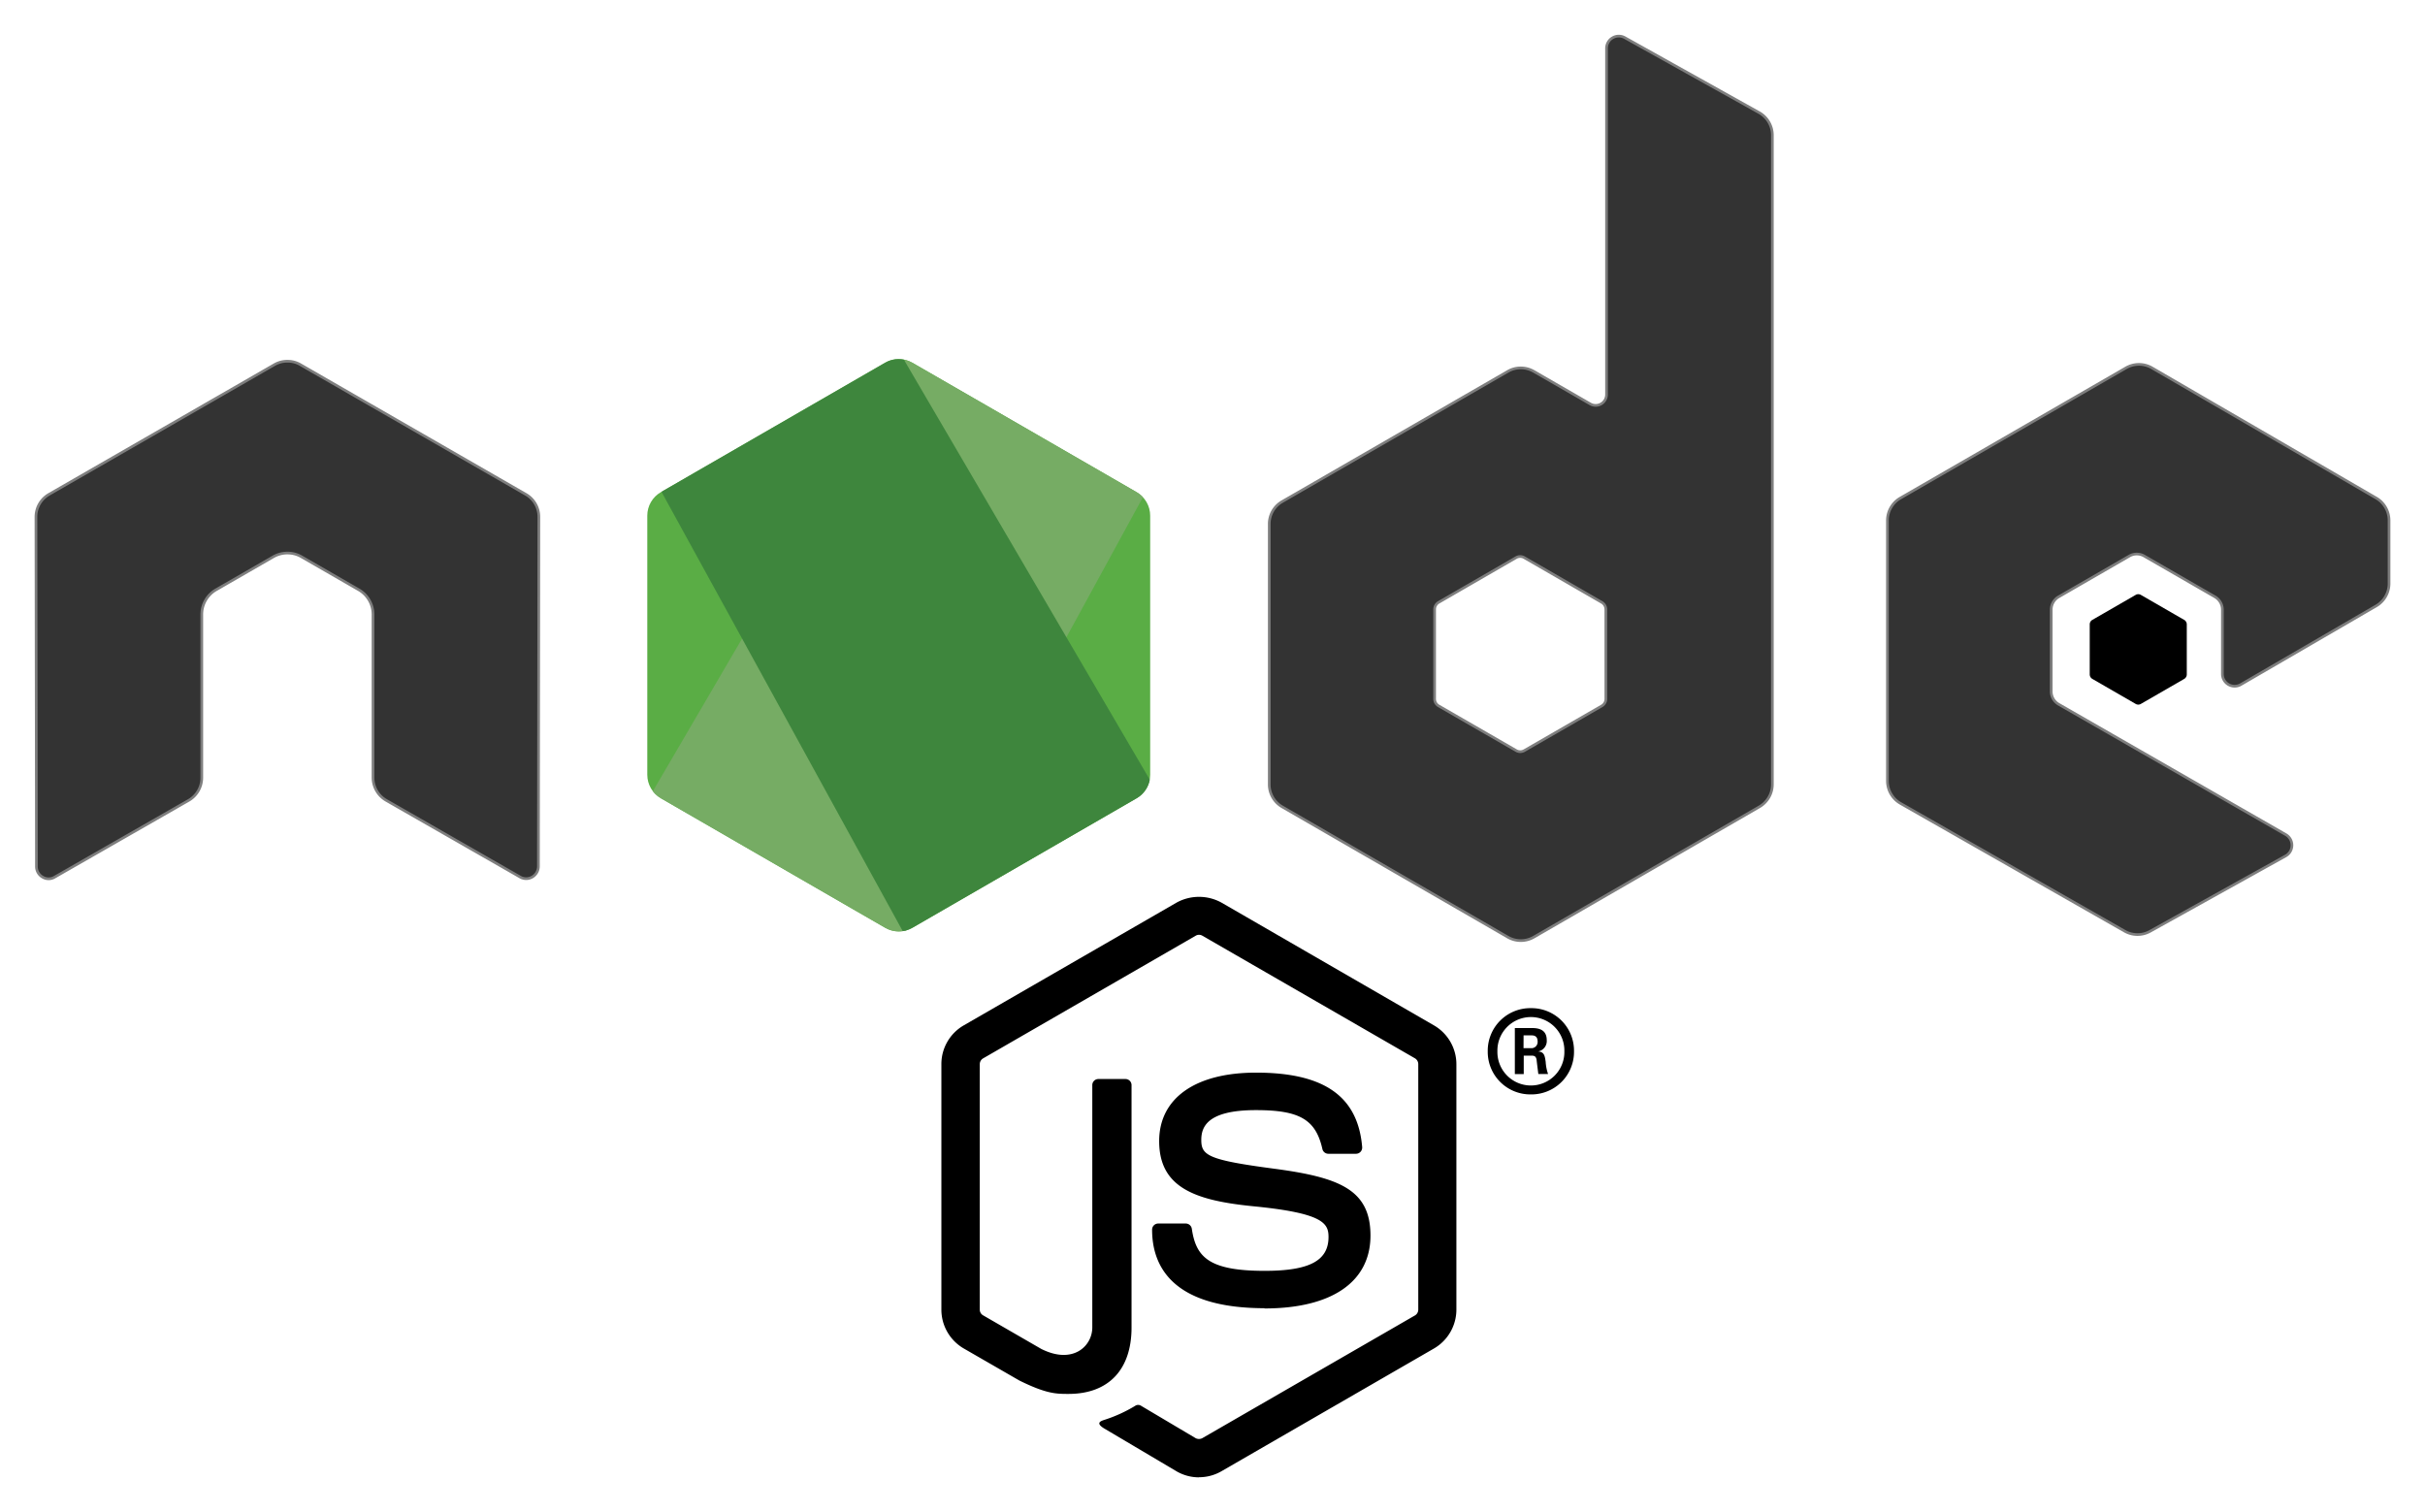 <svg xmlns="http://www.w3.org/2000/svg" viewBox="0 0 455.37 283.96"><defs><filter id="Path_9" width="109.71" height="122.147" x="170.273" y="161.813" filterUnits="userSpaceOnUse"><feOffset dx="1" dy="1"/><feGaussianBlur result="blur" stdDeviation="2"/><feFlood flood-color="#fff"/><feComposite in2="blur" operator="in"/><feComposite in="SourceGraphic"/></filter><filter id="Path_10" width="87.74" height="65.67" x="209.842" y="186.571" filterUnits="userSpaceOnUse"><feOffset dx="1" dy="1"/><feGaussianBlur result="blur-2" stdDeviation="2"/><feFlood flood-color="#fff"/><feComposite in2="blur-2" operator="in"/><feComposite in="SourceGraphic"/></filter><filter id="Path_8" width="29.205" height="29.205" x="272.871" y="182.839" filterUnits="userSpaceOnUse"><feOffset dx="1" dy="1"/><feGaussianBlur result="blur-3" stdDeviation="2"/><feFlood flood-color="#fff"/><feComposite in2="blur-3" operator="in"/><feComposite in="SourceGraphic"/></filter><filter id="Path_11" width="455.37" height="183.463" x="0" y="0" filterUnits="userSpaceOnUse"><feOffset dx="1" dy="1"/><feGaussianBlur result="blur-4" stdDeviation="2"/><feFlood flood-color="#fff"/><feComposite in2="blur-4" operator="in"/><feComposite in="SourceGraphic"/></filter><filter id="Path_12" width="31.225" height="33.768" x="385.913" y="105.081" filterUnits="userSpaceOnUse"><feOffset dx="1" dy="1"/><feGaussianBlur result="blur-5" stdDeviation="2"/><feFlood flood-color="#fff"/><feComposite in2="blur-5" operator="in"/><feComposite in="SourceGraphic"/></filter><clipPath id="clip-path"><path id="Path_14" d="M239.03 226.6l-42.13 24.322a5.085 5.085 0 0 0-2.546 4.406V304a5.084 5.084 0 0 0 2.546 4.4l42.133 24.336a5.1 5.1 0 0 0 5.09 0l42.126-24.336a5.1 5.1 0 0 0 2.54-4.406v-48.666a5.085 5.085 0 0 0-2.55-4.406l-42.12-24.322a5.123 5.123 0 0 0-5.1 0" data-name="Path 14"/></clipPath><linearGradient id="linear-gradient" x1="-.847" x2="-.838" y1="-1.034" y2="-1.034" gradientUnits="objectBoundingBox"><stop offset=".3" stop-color="#3e863d"/><stop offset=".5" stop-color="#55934f"/><stop offset=".8" stop-color="#5aad45"/></linearGradient><clipPath id="clip-path-2"><path id="Path_16" d="M195.4 307.086a5.1 5.1 0 0 0 1.5 1.316l36.14 20.875 6.02 3.46a5.107 5.107 0 0 0 2.934.665 5.2 5.2 0 0 0 1-.183l44.434-81.36a5.039 5.039 0 0 0-1.184-.94l-27.586-15.93-14.582-8.39a5.317 5.317 0 0 0-1.32-.53zm0 0" data-name="Path 16"/></clipPath><linearGradient id="linear-gradient-2" x1="-.742" x2="-.737" y1="-.932" y2="-.932" gradientUnits="objectBoundingBox"><stop offset=".57" stop-color="#3e863d"/><stop offset=".72" stop-color="#619857"/><stop offset="1" stop-color="#76ac64"/></linearGradient><clipPath id="clip-path-3"><path id="Path_18" d="M241.066 225.953a5.14 5.14 0 0 0-2.035.652l-42.01 24.247 45.3 82.51a5.052 5.052 0 0 0 1.81-.624l42.13-24.336a5.1 5.1 0 0 0 2.46-3.476l-46.18-78.89a5.29 5.29 0 0 0-1.03-.1c-.14 0-.28.007-.42.02" data-name="Path 18"/></clipPath><linearGradient id="linear-gradient-3" x1="-2.148" x2="-2.138" y1="-2.103" y2="-2.103" gradientUnits="objectBoundingBox"><stop offset=".16" stop-color="#6bbf47"/><stop offset=".38" stop-color="#79b461"/><stop offset=".47" stop-color="#75ac64"/><stop offset=".7" stop-color="#659e5a"/><stop offset=".9" stop-color="#3e863d"/></linearGradient></defs><g id="node" transform="translate(5.5 5.53)"><g filter="url(#Path_9)" transform="translate(-5.5 -5.53)"><path id="Path_9-2" d="M218.647 270.93a8.409 8.409 0 0 1-4.19-1.12l-13.337-7.9c-1.992-1.114-1.02-1.508-.363-1.735a26.927 26.927 0 0 0 6.03-2.75 1.012 1.012 0 0 1 .993.07l10.246 6.08a1.352 1.352 0 0 0 1.238 0l39.95-23.06a1.26 1.26 0 0 0 .61-1.08v-46.1a1.283 1.283 0 0 0-.618-1.1L219.272 169.2a1.229 1.229 0 0 0-1.23 0l-39.926 23.04a1.273 1.273 0 0 0-.633 1.09v46.1a1.231 1.231 0 0 0 .62 1.07l10.94 6.32c5.94 2.97 9.57-.53 9.57-4.05v-45.5a1.14 1.14 0 0 1 1.16-1.15h5.06a1.144 1.144 0 0 1 1.15 1.15v45.52c0 7.92-4.32 12.47-11.83 12.47-2.31 0-4.13 0-9.21-2.5l-10.48-6.04a8.447 8.447 0 0 1-4.19-7.29v-46.1a8.4 8.4 0 0 1 4.19-7.28l39.99-23.07a8.76 8.76 0 0 1 8.4 0l39.94 23.08a8.428 8.428 0 0 1 4.19 7.28v46.1a8.452 8.452 0 0 1-4.19 7.28l-39.94 23.07a8.4 8.4 0 0 1-4.21 1.12" class="node-cls-1" data-name="Path 9" transform="translate(5.5 5.53)"/></g><g filter="url(#Path_10)" transform="translate(-5.5 -5.53)"><path id="Path_10-2" d="M230.987 239.164c-17.48 0-21.145-8.024-21.145-14.754a1.149 1.149 0 0 1 1.158-1.15h5.16a1.155 1.155 0 0 1 1.14.978c.78 5.258 3.1 7.91 13.67 7.91 8.42 0 12-1.9 12-6.367 0-2.57-1.02-4.48-14.1-5.76-10.94-1.08-17.7-3.49-17.7-12.24 0-8.06 6.8-12.86 18.19-12.86 12.79 0 19.13 4.44 19.93 13.98a1.164 1.164 0 0 1-1.16 1.26h-5.19a1.146 1.146 0 0 1-1.12-.9c-1.25-5.53-4.27-7.3-12.48-7.3-9.19 0-10.26 3.2-10.26 5.6 0 2.91 1.26 3.76 13.66 5.4 12.28 1.63 18.11 3.93 18.11 12.56 0 8.7-7.26 13.69-19.92 13.69m48.66-48.89h1.34a1.164 1.164 0 0 0 1.31-1.22c0-1.18-.81-1.18-1.26-1.18h-1.38zm-1.63-3.78h2.97c1.02 0 3.02 0 3.02 2.28a1.985 1.985 0 0 1-1.63 2.12c1.19.08 1.27.86 1.43 1.96a8.43 8.43 0 0 0 .45 2.28h-1.83c-.05-.4-.33-2.6-.33-2.72-.12-.49-.29-.73-.9-.73h-1.51v3.46h-1.67z" class="node-cls-1" data-name="Path 10" transform="translate(5.5 5.53)"/></g><g filter="url(#Path_8)" transform="translate(-5.5 -5.53)"><path id="Path_8-2" d="M0 8.1a7.994 7.994 0 0 0 8.1 8.1 7.994 7.994 0 0 0 8.1-8.1A7.994 7.994 0 0 0 8.1 0 7.994 7.994 0 0 0 0 8.1zm14.39 0a6.289 6.289 0 1 1-12.575 0 6.289 6.289 0 1 1 12.575 0z" class="node-cls-2" data-name="Path 8" transform="translate(278.37 188.34)"/></g><g filter="url(#Path_11)" transform="translate(-5.5 -5.53)"><path id="Path_11-2" fill="#333" fill-rule="evenodd" stroke="rgba(255,255,255,.37)" d="M94.936 90.55a5.115 5.115 0 0 0-2.558-4.445l-42.356-24.37a4.946 4.946 0 0 0-2.328-.67h-.438a5.032 5.032 0 0 0-2.34.67L2.562 86.105A5.154 5.154 0 0 0 0 90.555L.093 156.2a2.52 2.52 0 0 0 1.27 2.21 2.42 2.42 0 0 0 2.54 0l25.18-14.42a5.164 5.164 0 0 0 2.56-4.44v-30.67a5.1 5.1 0 0 1 2.555-4.43l10.72-6.174a5.086 5.086 0 0 1 2.56-.688 5 5 0 0 1 2.544.687l10.715 6.172a5.1 5.1 0 0 1 2.56 4.43v30.663a5.181 5.181 0 0 0 2.565 4.44l25.164 14.41a2.5 2.5 0 0 0 2.56 0 2.568 2.568 0 0 0 1.268-2.21zM294.8 124.726a1.271 1.271 0 0 1-.64 1.106l-14.548 8.386a1.282 1.282 0 0 1-1.277 0l-14.55-8.386a1.267 1.267 0 0 1-.64-1.106v-16.8a1.287 1.287 0 0 1 .63-1.11l14.54-8.4a1.292 1.292 0 0 1 1.29 0l14.55 8.4a1.275 1.275 0 0 1 .64 1.11zm3.93-124.4a2.558 2.558 0 0 0-3.806 2.237v65a1.788 1.788 0 0 1-2.684 1.55L281.634 63a5.108 5.108 0 0 0-5.112 0l-42.37 24.453a5.1 5.1 0 0 0-2.56 4.42v48.92a5.121 5.121 0 0 0 2.56 4.43l42.37 24.47a5.137 5.137 0 0 0 5.117 0l42.37-24.48a5.128 5.128 0 0 0 2.56-4.43V18.863a5.128 5.128 0 0 0-2.63-4.47zm141.097 107.162a5.116 5.116 0 0 0 2.543-4.422V91.21a5.119 5.119 0 0 0-2.547-4.425l-42.1-24.44a5.113 5.113 0 0 0-5.13 0l-42.36 24.45a5.107 5.107 0 0 0-2.56 4.43v48.9a5.133 5.133 0 0 0 2.58 4.45l42.09 23.99a5.1 5.1 0 0 0 5.02.03l25.46-14.15a2.554 2.554 0 0 0 .02-4.45l-42.62-24.46a2.538 2.538 0 0 1-1.29-2.21v-15.34a2.539 2.539 0 0 1 1.28-2.216l13.26-7.65a2.528 2.528 0 0 1 2.55 0l13.27 7.65a2.55 2.55 0 0 1 1.28 2.21v12.06a2.551 2.551 0 0 0 3.84 2.21zm0 0" data-name="Path 11" transform="translate(5.5 5.53)"/></g><g filter="url(#Path_12)" transform="translate(-5.5 -5.53)"><path id="Path_12-2" d="M394.538 105.2a.97.97 0 0 1 .98 0l8.13 4.69a.982.982 0 0 1 .49.85v9.39a.982.982 0 0 1-.49.85l-8.13 4.69a.97.97 0 0 1-.98 0l-8.125-4.69a.979.979 0 0 1-.5-.85v-9.39a.969.969 0 0 1 .49-.85zm0 0" class="node-cls-2" data-name="Path 12" transform="translate(5.5 5.53)"/></g><g id="Group_9" clip-path="url(#clip-path)" data-name="Group 9" transform="translate(-78.306 -164.016)"><path id="Path_13" fill="url(#linear-gradient)" d="M331.363 246.793L212.648 188.6l-60.87 124.174L270.49 370.97zm0 0" data-name="Path 13"/></g><g id="Group_10" clip-path="url(#clip-path-2)" data-name="Group 10" transform="translate(-78.306 -164.016)"><path id="Path_15" fill="url(#linear-gradient-2)" d="M144.07 264l83.83 113.457 110.86-81.906L254.925 182.1zm0 0" data-name="Path 15"/></g><g id="Group_11" clip-path="url(#clip-path-3)" data-name="Group 11" transform="translate(-78.306 -164.016)"><path id="Path_17" fill="url(#linear-gradient-3)" d="M197.02 225.934v107.43h91.68v-107.43zm0 0" data-name="Path 17"/></g></g></svg>